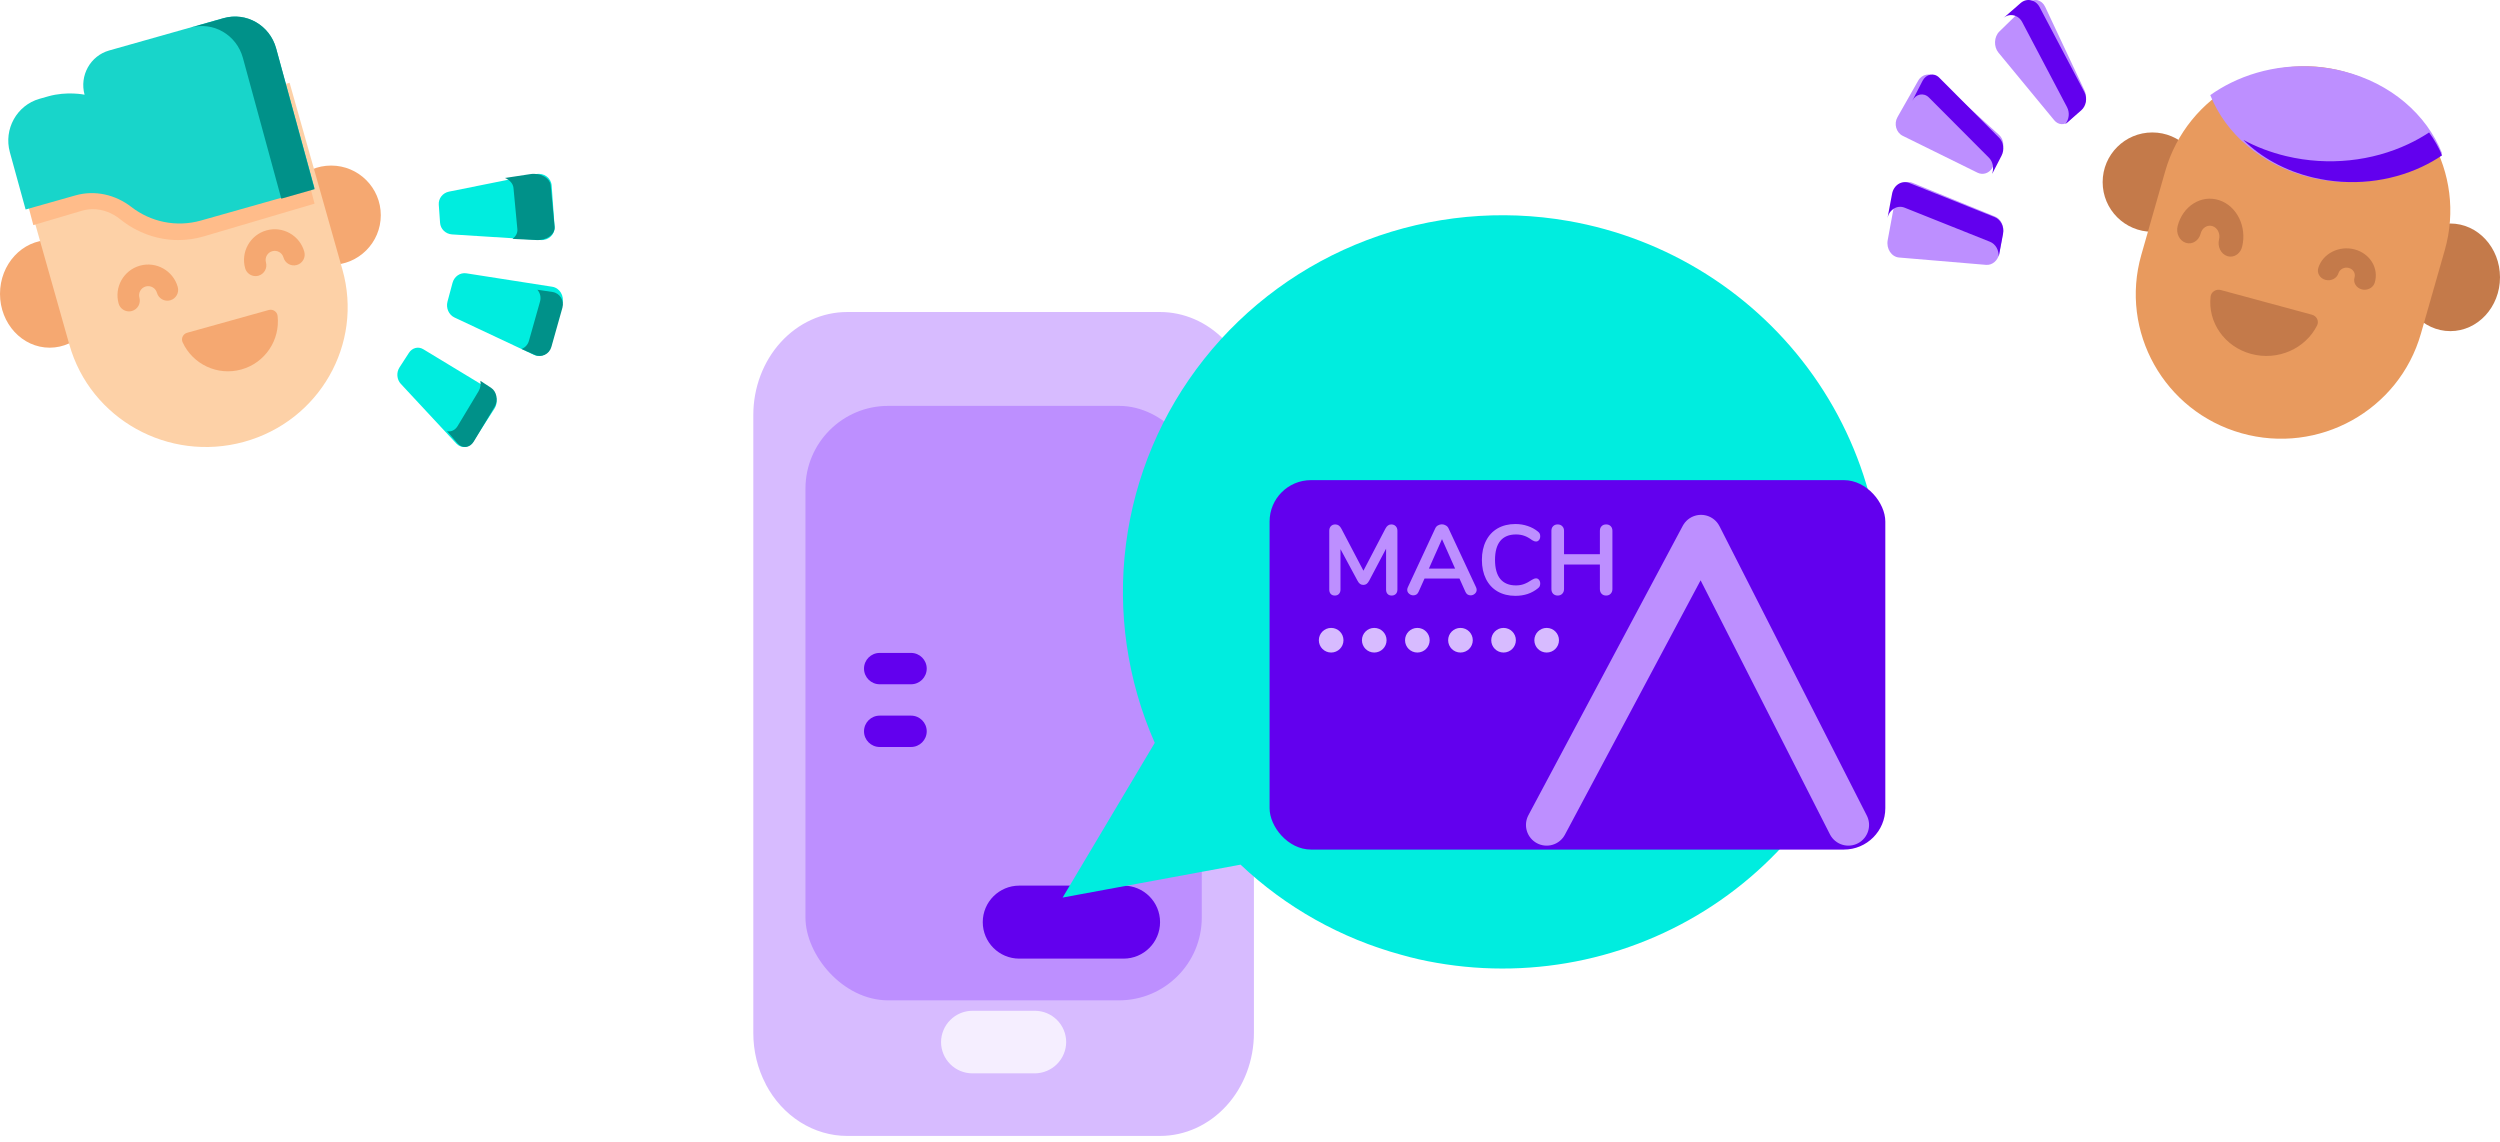 <svg width="302" height="138" viewBox="0 0 302 138" fill="none" xmlns="http://www.w3.org/2000/svg">
<path d="M151.474 50.132V124.78C151.474 128.079 150.279 131.244 148.153 133.577C146.026 135.91 143.142 137.221 140.135 137.221H102.339C100.348 137.219 98.392 136.644 96.667 135.552C94.942 134.461 93.51 132.891 92.512 131V130.979C91.517 129.096 90.996 126.956 91 124.78V50.132C91 46.833 92.195 43.668 94.321 41.335C96.448 39.002 99.332 37.691 102.339 37.691H140.135C142.994 37.693 145.747 38.879 147.843 41.013C149.938 43.147 151.222 46.071 151.436 49.199C151.455 49.51 151.474 49.821 151.474 50.132Z" fill="#D7BBFF"/>
<rect x="97.299" y="49.029" width="47.875" height="71.813" rx="10" fill="#BD8FFF"/>
<path d="M260 28C263.314 28 266 25.314 266 22C266 18.686 263.314 16 260 16C256.686 16 254 18.686 254 22C254 25.314 256.686 28 260 28Z" fill="#C47A4A"/>
<path d="M296 40C299.314 40 302 37.09 302 33.5C302 29.91 299.314 27 296 27C292.686 27 290 29.91 290 33.5C290 37.09 292.686 40 296 40Z" fill="#C47A4A"/>
<path d="M261.557 20.685L258.672 30.783C256.024 40.052 261.437 49.7 270.762 52.332C280.088 54.964 289.794 49.584 292.443 40.315L295.328 30.217C297.976 20.948 292.563 11.3 283.238 8.668C273.912 6.036 264.206 11.416 261.557 20.685Z" fill="#E89A5E"/>
<path d="M295 18.511C294.213 19.071 293.372 19.57 292.494 20.003C288.509 21.966 283.676 22.584 278.943 21.398C273.162 19.948 268.862 16.14 267 11.491C267.787 10.93 268.628 10.43 269.51 9.996C273.491 8.036 278.324 7.415 283.059 8.602C288.84 10.052 293.14 13.86 295 18.511Z" fill="#BD8FFF"/>
<path d="M295 18.769C294.236 19.288 293.419 19.75 292.567 20.15C288.699 21.969 284.01 22.541 279.416 21.442C276.013 20.628 273.137 19.011 271 16.904C272.561 17.745 274.291 18.41 276.166 18.859C281.318 20.091 286.579 19.449 290.916 17.41C291.794 16.998 292.639 16.526 293.434 16C294.07 16.873 294.595 17.801 295 18.769Z" fill="#6200EE"/>
<path d="M279.289 38.02C279.865 38.176 280.164 38.789 279.908 39.305C278.515 42.111 275.163 43.628 271.93 42.752C268.697 41.876 266.681 38.904 267.042 35.818C267.108 35.251 267.7 34.88 268.275 35.036L279.289 38.02Z" fill="#C47A4A"/>
<path d="M269.454 31C269.323 31 269.19 30.98 269.058 30.938C268.289 30.692 267.843 29.789 268.061 28.922C268.235 28.232 267.878 27.511 267.266 27.315C266.969 27.22 266.658 27.261 266.388 27.43C266.119 27.599 265.924 27.877 265.84 28.211C265.622 29.078 264.821 29.581 264.053 29.335C263.283 29.089 262.837 28.187 263.055 27.32C263.351 26.147 264.034 25.174 264.978 24.58C265.923 23.986 267.016 23.843 268.057 24.176C270.204 24.863 271.455 27.392 270.846 29.814C270.665 30.531 270.085 31 269.454 31Z" fill="#C47A4A"/>
<path d="M285.647 35C285.533 35 285.416 34.986 285.3 34.955C284.628 34.779 284.237 34.135 284.428 33.516C284.58 33.023 284.268 32.508 283.733 32.368C283.473 32.3 283.2 32.329 282.965 32.45C282.729 32.571 282.559 32.769 282.485 33.008C282.294 33.627 281.593 33.986 280.921 33.811C280.248 33.635 279.857 32.99 280.049 32.371C280.307 31.533 280.905 30.838 281.731 30.414C282.557 29.99 283.514 29.888 284.425 30.125C286.304 30.617 287.399 32.423 286.865 34.153C286.707 34.665 286.199 35 285.647 35Z" fill="#C47A4A"/>
<path d="M6 42C9.314 42 12 39.09 12 35.5C12 31.91 9.314 29 6 29C2.686 29 0 31.91 0 35.5C0 39.09 2.686 42 6 42Z" fill="#F5A871"/>
<path d="M40 32C43.314 32 46 29.314 46 26C46 22.686 43.314 20 40 20C36.686 20 34 22.686 34 26C34 29.314 36.686 32 40 32Z" fill="#F5A871"/>
<path d="M39.786 45.401C37.637 49.167 34.028 52.123 29.472 53.375C20.365 55.88 10.922 50.628 8.382 41.643L4.077 26.42L2 19.074L34.984 10L38.928 23.945L41.366 32.569C42.636 37.062 41.942 41.638 39.786 45.401Z" fill="#FDD1A7"/>
<path d="M38 24.601L24.641 28.548C23.625 28.849 22.579 29 21.531 29C19.016 29 16.527 28.106 14.519 26.483C13.548 25.698 12.376 25.267 11.222 25.267C10.771 25.267 10.324 25.332 9.89 25.46L4.025 27.193L2 19.501L34.155 10L38 24.601Z" fill="#FFBC8A"/>
<path d="M26.985 2.194L13.186 6.098C10.912 6.741 9.582 9.133 10.216 11.44C10.216 11.44 8.106 10.992 5.831 11.636L4.778 11.934C2.031 12.711 0.425 15.6 1.191 18.387L3.094 25.306L9.121 23.601C11.458 22.94 13.933 23.503 15.862 24.996C18.175 26.786 21.257 27.493 24.276 26.639L38 22.757L33.347 5.833C32.58 3.046 29.732 1.417 26.985 2.194Z" fill="#18D5CA"/>
<path d="M33.361 5.85L38 22.854L33.982 24L29.343 6.996C28.578 4.194 25.741 2.558 23 3.34L27.015 2.195C29.756 1.414 32.596 3.049 33.361 5.85Z" fill="#009189"/>
<path d="M32.468 37.447C32.968 37.308 33.478 37.648 33.535 38.164C33.855 41.051 32.047 43.826 29.159 44.632C26.266 45.439 23.278 43.994 22.061 41.35C21.847 40.883 22.113 40.335 22.608 40.197L32.468 37.447Z" fill="#F5A871"/>
<path d="M15.584 37.617C15.013 37.617 14.488 37.239 14.328 36.662C13.778 34.692 14.934 32.642 16.904 32.093C18.874 31.543 20.924 32.7 21.473 34.669C21.667 35.363 21.261 36.083 20.567 36.277C19.873 36.471 19.153 36.065 18.959 35.37C18.797 34.787 18.189 34.444 17.605 34.607C17.021 34.77 16.679 35.377 16.842 35.961C17.035 36.656 16.629 37.375 15.935 37.569C15.818 37.601 15.7 37.617 15.584 37.617Z" fill="#F5A871"/>
<path d="M30.87 33.354C30.299 33.354 29.774 32.976 29.613 32.399C29.064 30.429 30.22 28.379 32.19 27.83C34.16 27.28 36.21 28.436 36.759 30.406C36.953 31.1 36.547 31.82 35.853 32.014C35.159 32.208 34.439 31.802 34.245 31.108C34.083 30.523 33.475 30.181 32.891 30.344C32.307 30.507 31.965 31.114 32.128 31.698C32.321 32.392 31.915 33.112 31.221 33.306C31.104 33.338 30.986 33.354 30.87 33.354Z" fill="#F5A871"/>
<path d="M54.059 36.428L54.665 34.171C54.874 33.393 55.589 32.9 56.337 33.017L66.706 34.638C67.612 34.779 68.194 35.743 67.941 36.684L66.558 41.829C66.306 42.77 65.335 43.257 64.496 42.863L54.904 38.354C54.211 38.028 53.85 37.205 54.059 36.428Z" fill="#00EDDF"/>
<path d="M67.943 37.163L66.603 41.918C66.357 42.787 65.414 43.238 64.602 42.873L63 42.156C63.418 41.998 63.763 41.647 63.896 41.17L65.238 36.416C65.383 35.896 65.242 35.369 64.914 35L66.744 35.273C67.624 35.404 68.187 36.294 67.943 37.163Z" fill="#009189"/>
<path d="M53.16 26.916L53.004 24.73C52.95 23.977 53.477 23.302 54.239 23.148L64.776 21.032C65.697 20.847 66.574 21.493 66.64 22.404L66.996 27.387C67.061 28.298 66.284 29.056 65.346 28.997L54.608 28.317C53.833 28.267 53.214 27.669 53.16 26.916Z" fill="#00EDDF"/>
<path d="M64.817 28.997L61.904 28.856C62.307 28.561 62.543 28.142 62.498 27.685L62.028 22.703C61.978 22.177 61.57 21.738 61 21.499L64.063 21.032C65.28 20.847 66.437 21.493 66.523 22.405L66.995 27.388C67.081 28.3 66.055 29.056 64.817 28.997Z" fill="#009189"/>
<path d="M48.256 44.39L49.401 42.621C49.796 42.011 50.53 41.823 51.121 42.18L59.295 47.132C60.01 47.565 60.221 48.607 59.743 49.345L57.134 53.379C56.657 54.117 55.71 54.213 55.124 53.582L48.414 46.365C47.929 45.844 47.862 45 48.256 44.39Z" fill="#00EDDF"/>
<path d="M59.751 49.146L57.222 53.353C56.759 54.123 55.843 54.222 55.275 53.563L54 52.09C54.47 52.194 54.975 51.977 55.281 51.468L57.81 47.263C58.04 46.881 58.105 46.421 58.028 46L59.317 46.841C60.01 47.292 60.214 48.378 59.751 49.146Z" fill="#009189"/>
<path d="M241.783 18.328L240.685 20.261C240.306 20.927 239.537 21.184 238.884 20.862L229.844 16.405C229.054 16.015 228.759 14.951 229.217 14.146L231.721 9.739C232.179 8.933 233.181 8.755 233.848 9.361L241.482 16.291C242.033 16.791 242.162 17.662 241.783 18.328Z" fill="#BD8FFF"/>
<path d="M234.258 9.378L241.508 16.653C242.031 17.179 242.154 18.092 241.794 18.792L240.751 20.82C240.718 20.884 240.682 20.945 240.642 21C240.891 20.332 240.747 19.537 240.27 19.059L233.02 11.785C232.387 11.148 231.435 11.336 231 12.182L232.238 9.775C232.673 8.93 233.624 8.743 234.258 9.378Z" fill="#6200EE"/>
<path d="M241.967 28.148L241.511 30.62C241.354 31.472 240.67 32.059 239.912 31.995L229.409 31.109C228.491 31.031 227.843 30.045 228.033 29.015L229.073 23.381C229.263 22.35 230.204 21.748 231.071 22.102L240.991 26.151C241.707 26.443 242.124 27.297 241.967 28.148Z" fill="#BD8FFF"/>
<path d="M230.639 22.103L240.95 26.224C241.695 26.521 242.129 27.389 241.966 28.256L241.492 30.77C241.477 30.85 241.457 30.926 241.432 31C241.485 30.215 241.065 29.476 240.388 29.205L230.077 25.087C229.176 24.725 228.198 25.338 228 26.388L228.563 23.405C228.76 22.357 229.738 21.744 230.639 22.103Z" fill="#6200EE"/>
<path d="M251.48 13.127L249.929 14.64C249.395 15.162 248.633 15.111 248.147 14.521L241.41 6.353C240.822 5.639 240.873 4.442 241.52 3.811L245.056 0.36C245.702 -0.271 246.647 -0.047 247.062 0.836L251.814 10.941C252.157 11.671 252.014 12.605 251.48 13.127Z" fill="#BD8FFF"/>
<path d="M246.379 0.849L251.788 11.114C252.179 11.855 252.017 12.803 251.408 13.333L249.642 14.871C249.586 14.919 249.529 14.963 249.469 15C249.949 14.453 250.05 13.611 249.694 12.937L244.285 2.673C243.813 1.775 242.737 1.548 242 2.19L244.095 0.365C244.83 -0.275 245.907 -0.048 246.379 0.849Z" fill="#6200EE"/>
<path d="M125.017 122.102C126.018 122.105 126.978 122.504 127.686 123.212C128.394 123.92 128.793 124.88 128.796 125.881C128.789 126.881 128.388 127.838 127.681 128.546C126.974 129.253 126.017 129.653 125.017 129.661H117.457C116.456 129.658 115.496 129.259 114.788 128.55C114.08 127.842 113.681 126.883 113.678 125.881C113.685 124.881 114.086 123.924 114.793 123.217C115.5 122.51 116.457 122.109 117.457 122.102H125.017Z" fill="#F5EEFF"/>
<path d="M139.312 55.699C139.312 54.655 140.158 53.809 141.202 53.809H152.541C153.585 53.809 154.431 54.655 154.431 55.699C154.431 56.743 153.585 57.589 152.541 57.589H141.202C140.158 57.589 139.312 56.743 139.312 55.699Z" fill="#6200EE"/>
<path d="M119.977 115.173C119.977 112.737 121.951 110.763 124.387 110.763H138.245C140.681 110.763 142.655 112.737 142.655 115.173C142.655 117.608 140.681 119.582 138.245 119.582H124.387C121.951 119.582 119.977 117.608 119.977 115.173Z" fill="#BD8FFF"/>
<path d="M118.717 111.393C118.717 108.958 120.691 106.983 123.127 106.983H135.725C138.161 106.983 140.135 108.958 140.135 111.393C140.135 113.828 138.161 115.802 135.725 115.802H123.127C120.691 115.802 118.717 113.828 118.717 111.393Z" fill="#6200EE"/>
<path d="M104.372 80.766C104.372 79.721 105.22 78.873 106.266 78.873H110.054C111.1 78.873 111.948 79.721 111.948 80.766C111.948 81.812 111.1 82.66 110.054 82.66H106.266C105.22 82.66 104.372 81.812 104.372 80.766Z" fill="#6200EE"/>
<path d="M104.372 88.342C104.372 87.296 105.22 86.448 106.266 86.448H110.054C111.1 86.448 111.948 87.296 111.948 88.342C111.948 89.388 111.1 90.236 110.054 90.236H106.266C105.22 90.236 104.372 89.388 104.372 88.342Z" fill="#6200EE"/>
<path d="M226.672 79.39C224.562 91.273 217.781 101.838 207.821 108.762C197.861 115.686 185.537 118.402 173.559 116.312C172.115 116.068 170.686 115.743 169.278 115.341C161.998 113.36 155.326 109.618 149.861 104.45L128.365 108.424L139.496 89.735C136.169 82.195 134.967 73.901 136.017 65.737C137.066 57.572 140.329 49.843 145.457 43.373C150.584 36.903 157.385 31.934 165.134 28.997C172.883 26.059 181.29 25.262 189.459 26.691C201.436 28.785 212.085 35.513 219.063 45.395C226.041 55.278 228.778 67.505 226.672 79.39Z" fill="#00EDDF"/>
<g filter="url(#filter0_d)">
<rect x="145.365" y="50" width="74.381" height="44.628" rx="5" fill="#6200EE"/>
<path d="M178.837 91.653L197.484 56.694L215.283 91.653" stroke="#BD8FFF" stroke-width="5" stroke-linecap="round" stroke-linejoin="round"/>
<path d="M160.063 55.35C160.287 55.35 160.467 55.422 160.603 55.566C160.739 55.702 160.807 55.886 160.807 56.118V63.222C160.807 63.446 160.743 63.622 160.615 63.75C160.487 63.878 160.319 63.942 160.111 63.942C159.903 63.942 159.739 63.878 159.619 63.75C159.499 63.622 159.439 63.446 159.439 63.222V58.278L157.399 62.142C157.303 62.318 157.199 62.45 157.087 62.538C156.975 62.618 156.843 62.658 156.691 62.658C156.539 62.658 156.407 62.618 156.295 62.538C156.183 62.458 156.079 62.326 155.983 62.142L153.931 58.338V63.222C153.931 63.438 153.867 63.614 153.739 63.75C153.619 63.878 153.455 63.942 153.247 63.942C153.039 63.942 152.875 63.878 152.755 63.75C152.635 63.622 152.575 63.446 152.575 63.222V56.118C152.575 55.886 152.639 55.702 152.767 55.566C152.903 55.422 153.083 55.35 153.307 55.35C153.619 55.35 153.863 55.522 154.039 55.866L156.703 60.942L159.355 55.866C159.531 55.522 159.767 55.35 160.063 55.35ZM170.309 62.946C170.357 63.05 170.381 63.154 170.381 63.258C170.381 63.442 170.305 63.598 170.153 63.726C170.009 63.854 169.841 63.918 169.649 63.918C169.521 63.918 169.401 63.886 169.289 63.822C169.177 63.75 169.089 63.642 169.025 63.498L168.305 61.89H164.081L163.361 63.498C163.297 63.642 163.209 63.75 163.097 63.822C162.985 63.886 162.861 63.918 162.725 63.918C162.541 63.918 162.373 63.854 162.221 63.726C162.069 63.598 161.993 63.442 161.993 63.258C161.993 63.154 162.017 63.05 162.065 62.946L165.377 55.83C165.449 55.67 165.557 55.55 165.701 55.47C165.853 55.382 166.013 55.338 166.181 55.338C166.349 55.338 166.505 55.382 166.649 55.47C166.801 55.55 166.913 55.67 166.985 55.83L170.309 62.946ZM164.609 60.69H167.777L166.193 57.126L164.609 60.69ZM175.058 63.978C174.242 63.978 173.526 63.802 172.91 63.45C172.302 63.098 171.834 62.594 171.506 61.938C171.178 61.282 171.014 60.514 171.014 59.634C171.014 58.754 171.178 57.99 171.506 57.342C171.834 56.686 172.302 56.182 172.91 55.83C173.526 55.478 174.242 55.302 175.058 55.302C175.586 55.302 176.082 55.382 176.546 55.542C177.01 55.694 177.422 55.918 177.782 56.214C177.886 56.294 177.958 56.378 177.998 56.466C178.038 56.554 178.058 56.662 178.058 56.79C178.058 56.966 178.01 57.114 177.914 57.234C177.818 57.354 177.702 57.414 177.566 57.414C177.406 57.414 177.242 57.358 177.074 57.246C176.73 56.99 176.41 56.814 176.114 56.718C175.818 56.614 175.49 56.562 175.13 56.562C174.298 56.562 173.666 56.822 173.234 57.342C172.81 57.862 172.598 58.626 172.598 59.634C172.598 60.65 172.81 61.418 173.234 61.938C173.666 62.458 174.298 62.718 175.13 62.718C175.474 62.718 175.79 62.666 176.078 62.562C176.374 62.458 176.706 62.282 177.074 62.034C177.154 61.986 177.234 61.946 177.314 61.914C177.394 61.882 177.478 61.866 177.566 61.866C177.702 61.866 177.818 61.926 177.914 62.046C178.01 62.166 178.058 62.314 178.058 62.49C178.058 62.61 178.038 62.718 177.998 62.814C177.958 62.902 177.886 62.986 177.782 63.066C177.422 63.362 177.01 63.59 176.546 63.75C176.082 63.902 175.586 63.978 175.058 63.978ZM186.023 55.35C186.255 55.35 186.439 55.422 186.575 55.566C186.711 55.702 186.779 55.886 186.779 56.118V63.162C186.779 63.394 186.707 63.582 186.563 63.726C186.427 63.87 186.247 63.942 186.023 63.942C185.791 63.942 185.607 63.87 185.471 63.726C185.335 63.582 185.267 63.394 185.267 63.162V60.198H180.935V63.162C180.935 63.394 180.863 63.582 180.719 63.726C180.583 63.87 180.399 63.942 180.167 63.942C179.943 63.942 179.759 63.87 179.615 63.726C179.479 63.582 179.411 63.394 179.411 63.162V56.118C179.411 55.886 179.479 55.702 179.615 55.566C179.751 55.422 179.935 55.35 180.167 55.35C180.399 55.35 180.583 55.422 180.719 55.566C180.863 55.702 180.935 55.886 180.935 56.118V58.95H185.267V56.118C185.267 55.886 185.335 55.702 185.471 55.566C185.607 55.422 185.791 55.35 186.023 55.35Z" fill="#BD8FFF"/>
<circle cx="152.804" cy="69.339" r="1.488" fill="#D7BBFF"/>
<circle cx="163.217" cy="69.339" r="1.488" fill="#D7BBFF"/>
<circle cx="173.63" cy="69.339" r="1.488" fill="#D7BBFF"/>
<circle cx="158.01" cy="69.339" r="1.488" fill="#D7BBFF"/>
<circle cx="168.424" cy="69.339" r="1.488" fill="#D7BBFF"/>
<circle cx="178.837" cy="69.339" r="1.488" fill="#D7BBFF"/>
</g>
<defs>
<filter id="filter0_d" x="145.365" y="50" width="86.381" height="56.628" filterUnits="userSpaceOnUse" color-interpolation-filters="sRGB">
<feFlood flood-opacity="0" result="BackgroundImageFix"/>
<feColorMatrix in="SourceAlpha" type="matrix" values="0 0 0 0 0 0 0 0 0 0 0 0 0 0 0 0 0 0 127 0"/>
<feOffset dx="8" dy="8"/>
<feGaussianBlur stdDeviation="2"/>
<feColorMatrix type="matrix" values="0 0 0 0 0 0 0 0 0 0 0 0 0 0 0 0 0 0 0.18 0"/>
<feBlend mode="normal" in2="BackgroundImageFix" result="effect1_dropShadow"/>
<feBlend mode="normal" in="SourceGraphic" in2="effect1_dropShadow" result="shape"/>
</filter>
</defs>
</svg>
